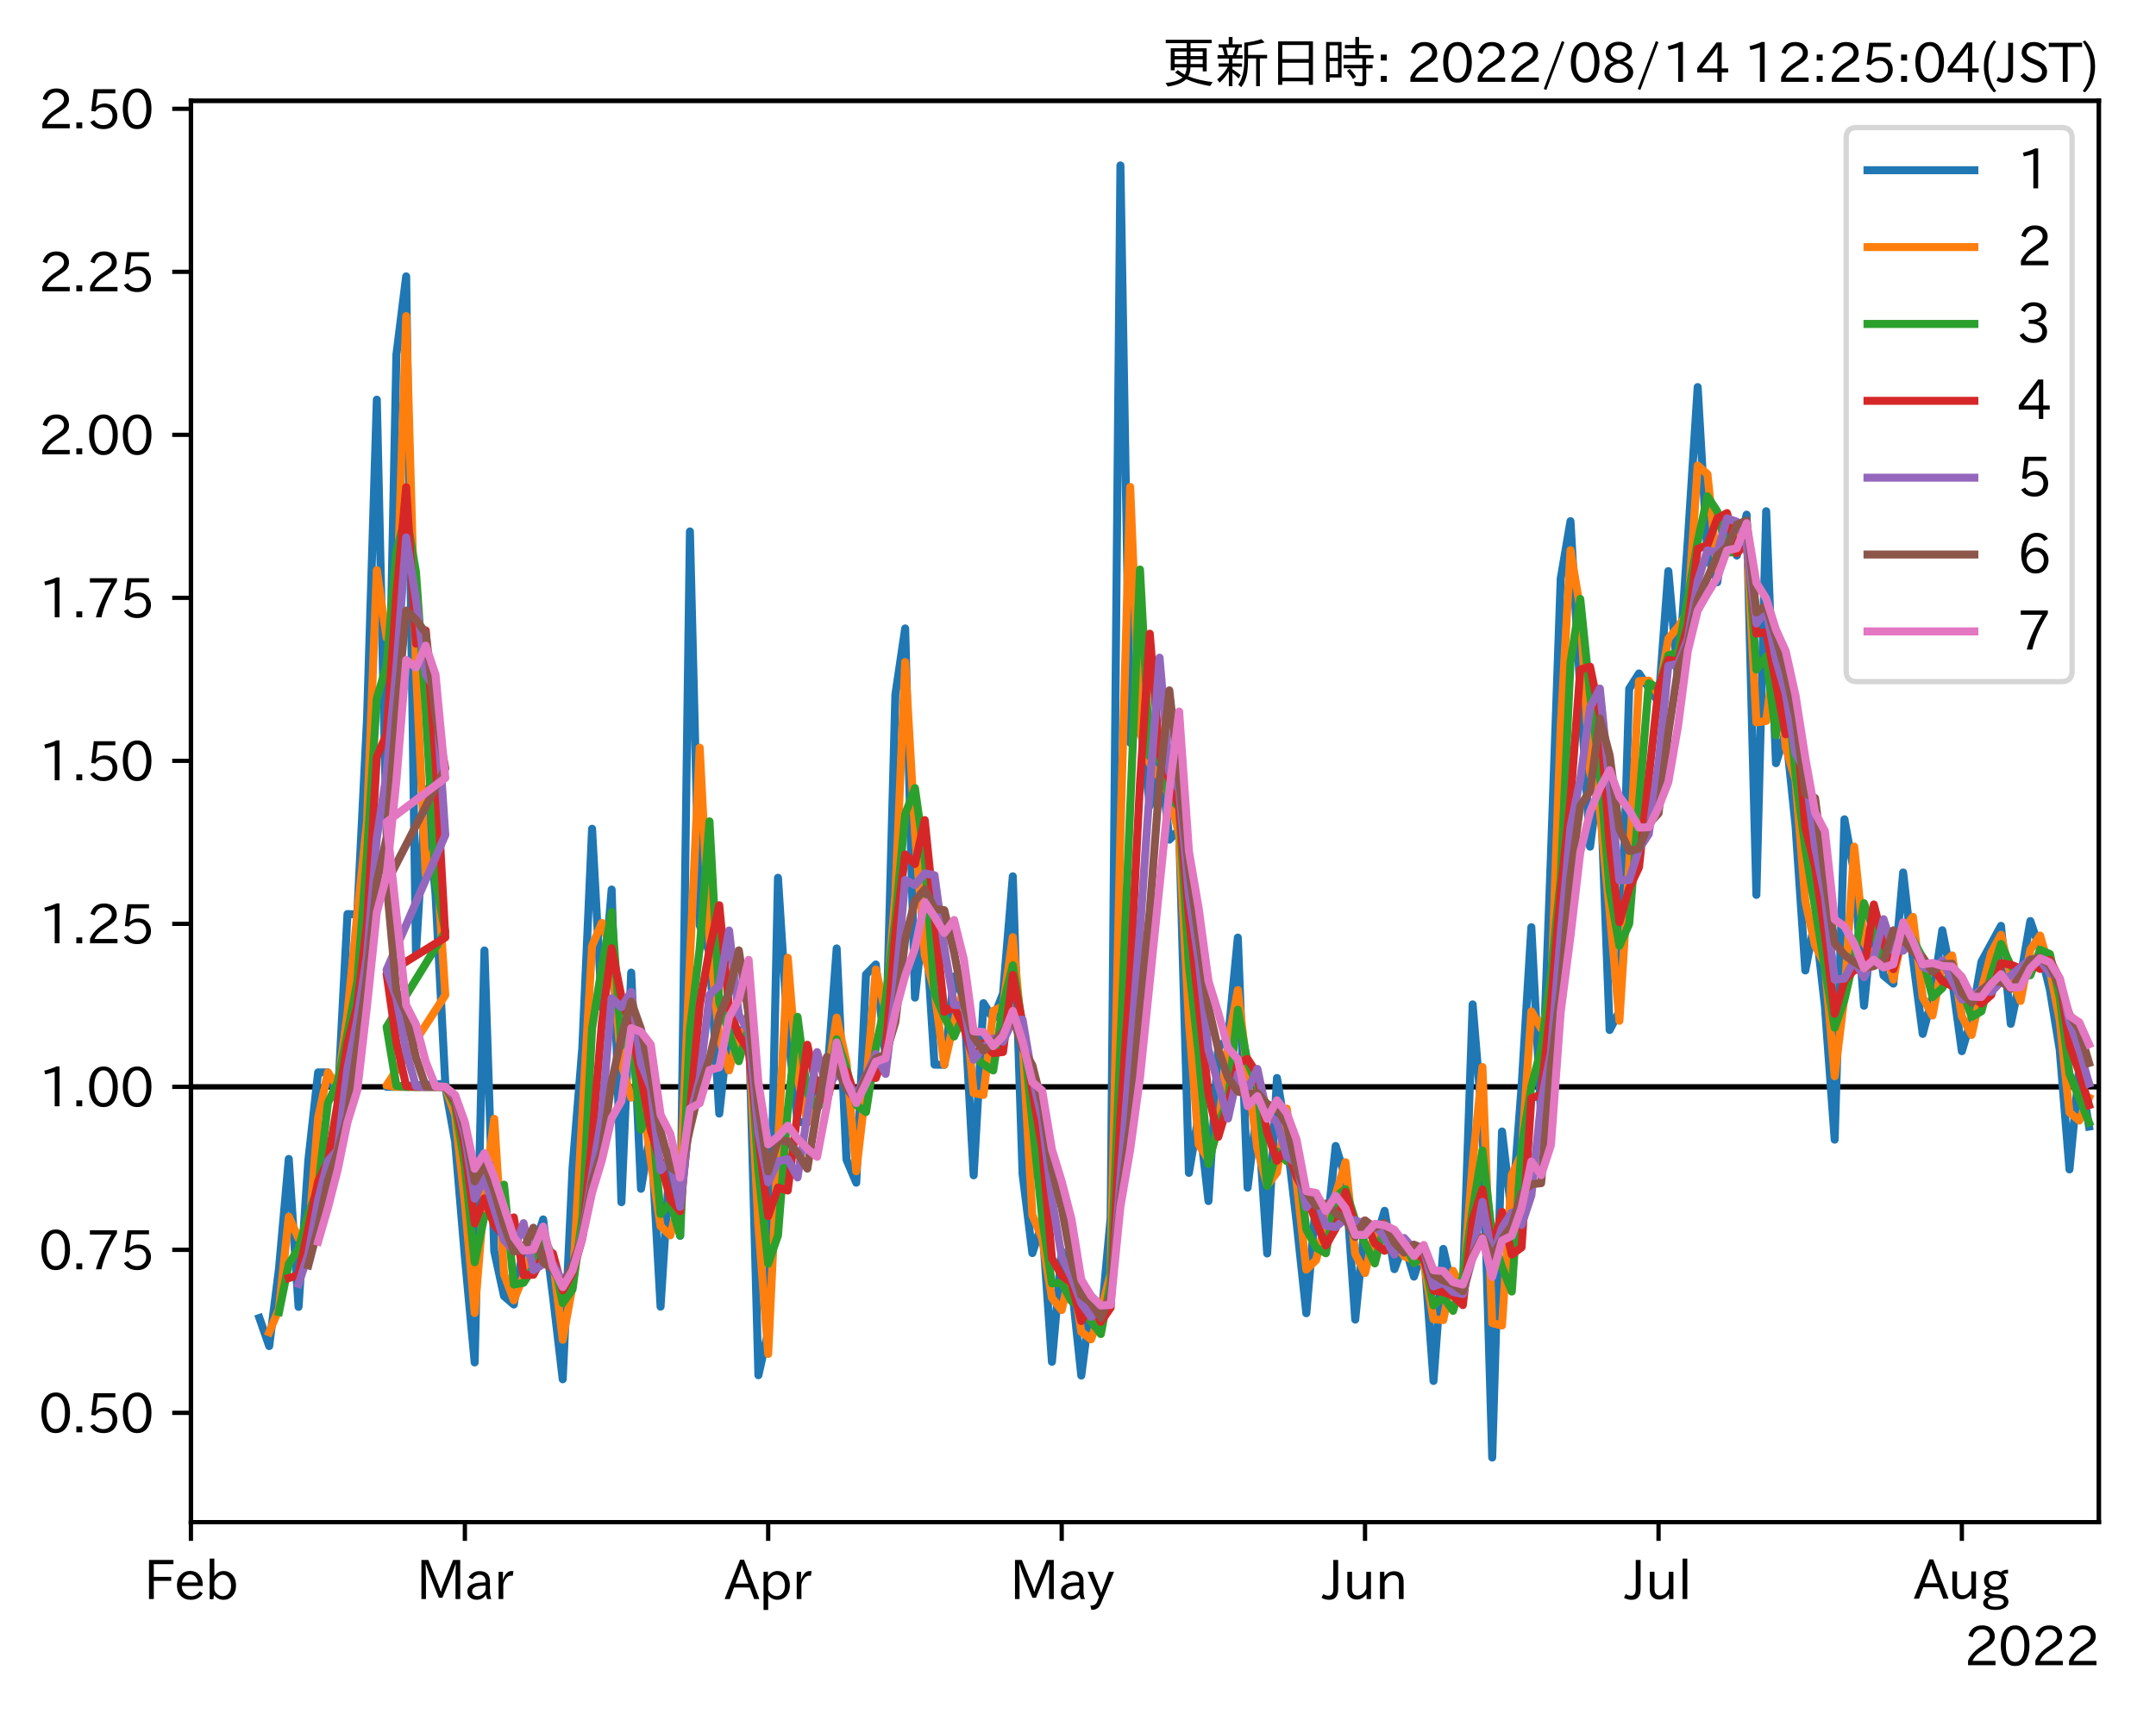 <?xml version="1.0" encoding="utf-8" standalone="no"?>
<!DOCTYPE svg PUBLIC "-//W3C//DTD SVG 1.1//EN"
  "http://www.w3.org/Graphics/SVG/1.1/DTD/svg11.dtd">
<svg xmlns:xlink="http://www.w3.org/1999/xlink" width="403.558pt" height="320.973pt" viewBox="0 0 403.558 320.973" xmlns="http://www.w3.org/2000/svg" version="1.1">
 <defs>
  <style type="text/css">*{stroke-linejoin: round; stroke-linecap: butt}</style>
 </defs>
 <g id="figure_1">
  <g id="patch_1">
   <path d="M 0 320.973 
L 403.558 320.973 
L 403.558 0 
L 0 0 
z
" style="fill: #ffffff"/>
  </g>
  <g id="axes_1">
   <g id="patch_2">
    <path d="M 35.737 284.991 
L 392.858 284.991 
L 392.858 18.879 
L 35.737 18.879 
z
" style="fill: #ffffff"/>
   </g>
   <g id="line2d_1">
    <path d="M 35.737 203.486 
L 392.858 203.486 
" clip-path="url(#pe63863cbdd)" style="fill: none; stroke: #000000; stroke-linecap: square"/>
   </g>
   <g id="matplotlib.axis_1">
    <g id="xtick_1">
     <g id="line2d_2">
      <defs>
       <path id="m3a6f2df961" d="M 0 0 
L 0 3.5 
" style="stroke: #000000; stroke-width: 0.8"/>
      </defs>
      <g>
       <use xlink:href="#m3a6f2df961" x="35.737" y="284.991" style="stroke: #000000; stroke-width: 0.8"/>
      </g>
     </g>
     <g id="text_1">
      <!-- Feb -->
      <g transform="translate(26.914 299.482)scale(0.1 -0.1)">
       <defs>
        <path id="IPAexGothic-46" d="M 3469 4141 
L 1172 4141 
L 1172 2656 
L 3206 2656 
L 3206 2188 
L 1172 2188 
L 1172 63 
L 609 63 
L 609 4634 
L 3469 4634 
L 3469 4141 
z
" transform="scale(0.016)"/>
        <path id="IPAexGothic-65" d="M 863 1594 
Q 891 1041 1209 722 
Q 1534 397 1997 397 
Q 2606 397 2963 966 
L 3322 728 
Q 2869 -31 1931 -31 
Q 1222 -31 766 422 
Q 306 884 306 1641 
Q 306 2444 788 2925 
Q 1216 3353 1856 3353 
Q 2459 3353 2866 2956 
Q 3322 2494 3322 1722 
L 3322 1594 
L 863 1594 
z
M 2756 1997 
Q 2709 2431 2450 2681 
Q 2194 2938 1844 2938 
Q 1438 2938 1150 2591 
Q 953 2356 894 1997 
L 2756 1997 
z
" transform="scale(0.016)"/>
        <path id="IPAexGothic-62" d="M 1125 2731 
Q 1550 3341 2219 3341 
Q 2788 3341 3191 2938 
Q 3659 2469 3659 1644 
Q 3659 838 3191 372 
Q 2788 -31 2206 -31 
Q 1559 -31 1088 516 
L 1009 44 
L 581 44 
L 581 4794 
L 1125 4794 
L 1125 2731 
z
M 1125 1997 
L 1125 1253 
Q 1125 888 1528 600 
Q 1803 403 2119 403 
Q 2488 403 2744 659 
Q 3084 1009 3084 1631 
Q 3084 2194 2803 2553 
Q 2525 2900 2125 2900 
Q 1759 2900 1438 2578 
Q 1125 2266 1125 1997 
z
" transform="scale(0.016)"/>
       </defs>
       <use xlink:href="#IPAexGothic-46"/>
       <use xlink:href="#IPAexGothic-65" x="57.178"/>
       <use xlink:href="#IPAexGothic-62" x="114.062"/>
      </g>
     </g>
    </g>
    <g id="xtick_2">
     <g id="line2d_3">
      <g>
       <use xlink:href="#m3a6f2df961" x="87.016" y="284.991" style="stroke: #000000; stroke-width: 0.8"/>
      </g>
     </g>
     <g id="text_2">
      <!-- Mar -->
      <g transform="translate(77.907 299.482)scale(0.1 -0.1)">
       <defs>
        <path id="IPAexGothic-4d" d="M 5147 63 
L 4597 63 
L 4597 2534 
Q 4597 3281 4634 4134 
L 4609 4134 
Q 4356 3409 4066 2675 
L 3066 209 
L 2650 209 
L 1641 2725 
Q 1328 3506 1128 4141 
L 1103 4141 
Q 1141 3131 1141 2553 
L 1141 63 
L 609 63 
L 609 4634 
L 1416 4634 
L 2503 1944 
Q 2697 1472 2869 906 
L 2888 906 
Q 3028 1416 3234 1931 
L 4316 4634 
L 5147 4634 
L 5147 63 
z
" transform="scale(0.016)"/>
        <path id="IPAexGothic-61" d="M 3156 63 
L 2672 63 
Q 2559 303 2531 556 
L 2509 556 
Q 2147 -25 1428 -25 
Q 934 -25 622 288 
Q 347 563 347 959 
Q 347 1947 2050 1997 
L 2478 2009 
L 2478 2175 
Q 2478 2509 2288 2700 
Q 2088 2900 1775 2900 
Q 1238 2900 969 2378 
L 494 2597 
Q 938 3328 1788 3328 
Q 2375 3328 2691 3000 
Q 2984 2706 2984 2169 
L 2984 997 
Q 2984 400 3156 63 
z
M 2491 1625 
L 2141 1619 
Q 903 1591 903 953 
Q 903 728 1050 581 
Q 1231 403 1525 403 
Q 1934 403 2234 703 
Q 2491 969 2491 1344 
L 2491 1625 
z
" transform="scale(0.016)"/>
        <path id="IPAexGothic-72" d="M 2309 3316 
L 2213 2769 
Q 2106 2791 2022 2791 
Q 1653 2791 1413 2444 
Q 1113 2006 1113 1675 
L 1113 63 
L 563 63 
L 563 3250 
L 1081 3250 
L 1056 2303 
L 1069 2303 
Q 1422 3341 2097 3341 
Q 2206 3341 2309 3316 
z
" transform="scale(0.016)"/>
       </defs>
       <use xlink:href="#IPAexGothic-4d"/>
       <use xlink:href="#IPAexGothic-61" x="90.186"/>
       <use xlink:href="#IPAexGothic-72" x="145.166"/>
      </g>
     </g>
    </g>
    <g id="xtick_3">
     <g id="line2d_4">
      <g>
       <use xlink:href="#m3a6f2df961" x="143.789" y="284.991" style="stroke: #000000; stroke-width: 0.8"/>
      </g>
     </g>
     <g id="text_3">
      <!-- Apr -->
      <g transform="translate(135.647 299.482)scale(0.1 -0.1)">
       <defs>
        <path id="IPAexGothic-41" d="M 4056 63 
L 3444 63 
L 2938 1409 
L 1100 1409 
L 603 63 
L -6 63 
L 1806 4666 
L 2259 4666 
L 4056 63 
z
M 2778 1863 
L 2316 3078 
Q 2125 3588 2028 4000 
L 2009 4000 
Q 1897 3563 1716 3078 
L 1263 1863 
L 2778 1863 
z
" transform="scale(0.016)"/>
        <path id="IPAexGothic-70" d="M 1075 2688 
Q 1525 3341 2206 3341 
Q 2769 3341 3172 2938 
Q 3641 2469 3641 1644 
Q 3641 841 3178 372 
Q 2775 -31 2200 -31 
Q 1569 -31 1106 497 
L 1106 -1216 
L 563 -1216 
L 563 3250 
L 1075 3250 
L 1075 2688 
z
M 1106 1950 
L 1106 1291 
Q 1106 897 1516 600 
Q 1791 403 2106 403 
Q 2469 403 2725 659 
Q 3066 997 3066 1631 
Q 3066 2200 2784 2559 
Q 2503 2900 2100 2900 
Q 1656 2900 1338 2484 
Q 1106 2184 1106 1950 
z
" transform="scale(0.016)"/>
       </defs>
       <use xlink:href="#IPAexGothic-41"/>
       <use xlink:href="#IPAexGothic-70" x="63.721"/>
       <use xlink:href="#IPAexGothic-72" x="125.83"/>
      </g>
     </g>
    </g>
    <g id="xtick_4">
     <g id="line2d_5">
      <g>
       <use xlink:href="#m3a6f2df961" x="198.731" y="284.991" style="stroke: #000000; stroke-width: 0.8"/>
      </g>
     </g>
     <g id="text_4">
      <!-- May -->
      <g transform="translate(189.011 299.482)scale(0.1 -0.1)">
       <defs>
        <path id="IPAexGothic-79" d="M 3122 3250 
L 1575 -488 
Q 1278 -1203 550 -1203 
L 478 -1203 
L 344 -703 
L 447 -703 
Q 969 -703 1150 -238 
L 1356 275 
L 38 3250 
L 659 3250 
L 1363 1459 
Q 1528 1025 1606 781 
L 1625 781 
Q 1750 1169 1863 1459 
L 2528 3250 
L 3122 3250 
z
" transform="scale(0.016)"/>
       </defs>
       <use xlink:href="#IPAexGothic-4d"/>
       <use xlink:href="#IPAexGothic-61" x="90.186"/>
       <use xlink:href="#IPAexGothic-79" x="145.166"/>
      </g>
     </g>
    </g>
    <g id="xtick_5">
     <g id="line2d_6">
      <g>
       <use xlink:href="#m3a6f2df961" x="255.504" y="284.991" style="stroke: #000000; stroke-width: 0.8"/>
      </g>
     </g>
     <g id="text_5">
      <!-- Jun -->
      <g transform="translate(247.564 299.482)scale(0.1 -0.1)">
       <defs>
        <path id="IPAexGothic-4a" d="M 1819 4634 
L 1819 1234 
Q 1819 -31 763 -31 
Q 303 -31 -125 209 
L 84 644 
Q 378 447 694 447 
Q 1250 447 1250 1203 
L 1250 4634 
L 1819 4634 
z
" transform="scale(0.016)"/>
        <path id="IPAexGothic-75" d="M 3284 63 
L 2772 63 
L 2772 644 
Q 2300 0 1625 0 
Q 1072 0 763 375 
Q 519 678 519 1241 
L 519 3250 
L 1069 3250 
L 1069 1259 
Q 1069 466 1734 466 
Q 2406 466 2734 1291 
L 2734 3250 
L 3284 3250 
L 3284 63 
z
" transform="scale(0.016)"/>
        <path id="IPAexGothic-6e" d="M 3328 63 
L 2778 63 
L 2778 2041 
Q 2778 2853 2106 2853 
Q 1428 2853 1113 2041 
L 1113 63 
L 563 63 
L 563 3250 
L 1075 3250 
L 1075 2675 
Q 1525 3316 2222 3316 
Q 3328 3316 3328 2072 
L 3328 63 
z
" transform="scale(0.016)"/>
       </defs>
       <use xlink:href="#IPAexGothic-4a"/>
       <use xlink:href="#IPAexGothic-75" x="37.988"/>
       <use xlink:href="#IPAexGothic-6e" x="98.389"/>
      </g>
     </g>
    </g>
    <g id="xtick_6">
     <g id="line2d_7">
      <g>
       <use xlink:href="#m3a6f2df961" x="310.445" y="284.991" style="stroke: #000000; stroke-width: 0.8"/>
      </g>
     </g>
     <g id="text_6">
      <!-- Jul -->
      <g transform="translate(304.176 299.482)scale(0.1 -0.1)">
       <defs>
        <path id="IPAexGothic-6c" d="M 1131 63 
L 581 63 
L 581 4794 
L 1131 4794 
L 1131 63 
z
" transform="scale(0.016)"/>
       </defs>
       <use xlink:href="#IPAexGothic-4a"/>
       <use xlink:href="#IPAexGothic-75" x="37.988"/>
       <use xlink:href="#IPAexGothic-6c" x="98.389"/>
      </g>
     </g>
    </g>
    <g id="xtick_7">
     <g id="line2d_8">
      <g>
       <use xlink:href="#m3a6f2df961" x="367.218" y="284.991" style="stroke: #000000; stroke-width: 0.8"/>
      </g>
     </g>
     <g id="text_7">
      <!-- Aug -->
      <g transform="translate(358.236 299.424)scale(0.1 -0.1)">
       <defs>
        <path id="IPAexGothic-67" d="M 1331 1150 
Q 1006 1122 1006 900 
Q 1006 613 1763 575 
L 2131 556 
Q 3303 497 3303 -294 
Q 3303 -700 2925 -959 
Q 2519 -1253 1794 -1253 
Q 1138 -1253 738 -1028 
Q 353 -809 353 -428 
Q 353 84 1075 247 
L 1075 269 
Q 506 413 506 778 
Q 506 1116 994 1297 
Q 456 1575 456 2181 
Q 456 2650 769 2963 
Q 1128 3322 1738 3322 
Q 2125 3322 2422 3153 
Q 2650 3453 3259 3463 
L 3259 3013 
Q 2838 3003 2703 2938 
Q 3034 2613 3034 2169 
Q 3034 1728 2734 1425 
Q 2400 1094 1813 1094 
Q 1563 1094 1331 1150 
z
M 1734 2919 
Q 1409 2919 1197 2706 
Q 988 2497 988 2181 
Q 988 1872 1184 1684 
Q 1397 1472 1756 1472 
Q 2094 1472 2297 1678 
Q 2503 1881 2503 2203 
Q 2503 2497 2297 2700 
Q 2081 2919 1734 2919 
z
M 1753 159 
Q 903 159 903 -366 
Q 903 -875 1800 -875 
Q 2378 -875 2638 -606 
Q 2772 -481 2772 -313 
Q 2772 159 1753 159 
z
" transform="scale(0.016)"/>
       </defs>
       <use xlink:href="#IPAexGothic-41"/>
       <use xlink:href="#IPAexGothic-75" x="63.721"/>
       <use xlink:href="#IPAexGothic-67" x="124.121"/>
      </g>
     </g>
    </g>
    <g id="text_8">
     <!-- 2022 -->
     <g transform="translate(367.664 311.873)scale(0.1 -0.1)">
      <defs>
       <path id="IPAexGothic-32" d="M 3659 63 
L 447 63 
L 447 594 
Q 825 1475 1894 2203 
L 2072 2322 
Q 2619 2697 2791 2906 
Q 2988 3153 2988 3444 
Q 2988 3772 2756 4003 
Q 2500 4259 2084 4259 
Q 1250 4259 991 3328 
L 497 3506 
Q 853 4725 2116 4725 
Q 2806 4725 3216 4316 
Q 3575 3947 3575 3425 
Q 3575 3038 3344 2722 
Q 3131 2416 2366 1938 
L 2231 1856 
Q 1256 1253 978 569 
L 3659 569 
L 3659 63 
z
" transform="scale(0.016)"/>
       <path id="IPAexGothic-30" d="M 2038 4725 
Q 2881 4725 3334 3944 
Q 3694 3325 3694 2344 
Q 3694 1372 3334 741 
Q 2888 -31 2016 -31 
Q 1147 -31 700 741 
Q 341 1372 341 2350 
Q 341 3713 1000 4334 
Q 1419 4725 2038 4725 
z
M 2016 4266 
Q 1516 4266 1228 3759 
Q 934 3247 934 2344 
Q 934 1456 1222 947 
Q 1513 447 2016 447 
Q 2619 447 2909 1153 
Q 3100 1622 3100 2375 
Q 3100 3256 2806 3759 
Q 2509 4266 2016 4266 
z
" transform="scale(0.016)"/>
      </defs>
      <use xlink:href="#IPAexGothic-32"/>
      <use xlink:href="#IPAexGothic-30" x="62.988"/>
      <use xlink:href="#IPAexGothic-32" x="125.977"/>
      <use xlink:href="#IPAexGothic-32" x="188.965"/>
     </g>
    </g>
   </g>
   <g id="matplotlib.axis_2">
    <g id="ytick_1">
     <g id="line2d_9">
      <defs>
       <path id="m6f7f701f8e" d="M 0 0 
L -3.5 0 
" style="stroke: #000000; stroke-width: 0.8"/>
      </defs>
      <g>
       <use xlink:href="#m6f7f701f8e" x="35.737" y="264.523" style="stroke: #000000; stroke-width: 0.8"/>
      </g>
     </g>
     <g id="text_9">
      <!-- 0.50 -->
      <g transform="translate(7.2 268.268)scale(0.1 -0.1)">
       <defs>
        <path id="IPAexGothic-2e" d="M 1184 63 
L 494 63 
L 494 753 
L 1184 753 
L 1184 63 
z
" transform="scale(0.016)"/>
        <path id="IPAexGothic-35" d="M 1178 2603 
Q 1634 2963 2172 2963 
Q 2816 2963 3241 2528 
Q 3638 2113 3638 1497 
Q 3638 938 3297 513 
Q 2869 -31 2031 -31 
Q 959 -31 469 784 
L 938 1028 
Q 1309 434 2013 434 
Q 2466 434 2769 716 
Q 3081 1013 3081 1503 
Q 3081 1966 2806 2241 
Q 2519 2528 2056 2528 
Q 1406 2528 1072 2028 
L 591 2091 
L 884 4634 
L 3406 4634 
L 3406 4153 
L 1341 4153 
L 1134 2603 
L 1178 2603 
z
" transform="scale(0.016)"/>
       </defs>
       <use xlink:href="#IPAexGothic-30"/>
       <use xlink:href="#IPAexGothic-2e" x="62.988"/>
       <use xlink:href="#IPAexGothic-35" x="89.404"/>
       <use xlink:href="#IPAexGothic-30" x="152.393"/>
      </g>
     </g>
    </g>
    <g id="ytick_2">
     <g id="line2d_10">
      <g>
       <use xlink:href="#m6f7f701f8e" x="35.737" y="234.004" style="stroke: #000000; stroke-width: 0.8"/>
      </g>
     </g>
     <g id="text_10">
      <!-- 0.75 -->
      <g transform="translate(7.2 237.75)scale(0.1 -0.1)">
       <defs>
        <path id="IPAexGothic-37" d="M 3597 4263 
Q 2238 2106 1778 63 
L 1131 63 
Q 1581 1834 2950 4128 
L 428 4128 
L 428 4634 
L 3597 4634 
L 3597 4263 
z
" transform="scale(0.016)"/>
       </defs>
       <use xlink:href="#IPAexGothic-30"/>
       <use xlink:href="#IPAexGothic-2e" x="62.988"/>
       <use xlink:href="#IPAexGothic-37" x="89.404"/>
       <use xlink:href="#IPAexGothic-35" x="152.393"/>
      </g>
     </g>
    </g>
    <g id="ytick_3">
     <g id="line2d_11">
      <g>
       <use xlink:href="#m6f7f701f8e" x="35.737" y="203.486" style="stroke: #000000; stroke-width: 0.8"/>
      </g>
     </g>
     <g id="text_11">
      <!-- 1.00 -->
      <g transform="translate(7.2 207.231)scale(0.1 -0.1)">
       <defs>
        <path id="IPAexGothic-31" d="M 2463 63 
L 1900 63 
L 1900 4103 
Q 1372 3922 788 3797 
L 684 4231 
Q 1519 4441 2106 4731 
L 2463 4731 
L 2463 63 
z
" transform="scale(0.016)"/>
       </defs>
       <use xlink:href="#IPAexGothic-31"/>
       <use xlink:href="#IPAexGothic-2e" x="62.988"/>
       <use xlink:href="#IPAexGothic-30" x="89.404"/>
       <use xlink:href="#IPAexGothic-30" x="152.393"/>
      </g>
     </g>
    </g>
    <g id="ytick_4">
     <g id="line2d_12">
      <g>
       <use xlink:href="#m6f7f701f8e" x="35.737" y="172.967" style="stroke: #000000; stroke-width: 0.8"/>
      </g>
     </g>
     <g id="text_12">
      <!-- 1.25 -->
      <g transform="translate(7.2 176.712)scale(0.1 -0.1)">
       <use xlink:href="#IPAexGothic-31"/>
       <use xlink:href="#IPAexGothic-2e" x="62.988"/>
       <use xlink:href="#IPAexGothic-32" x="89.404"/>
       <use xlink:href="#IPAexGothic-35" x="152.393"/>
      </g>
     </g>
    </g>
    <g id="ytick_5">
     <g id="line2d_13">
      <g>
       <use xlink:href="#m6f7f701f8e" x="35.737" y="142.448" style="stroke: #000000; stroke-width: 0.8"/>
      </g>
     </g>
     <g id="text_13">
      <!-- 1.50 -->
      <g transform="translate(7.2 146.193)scale(0.1 -0.1)">
       <use xlink:href="#IPAexGothic-31"/>
       <use xlink:href="#IPAexGothic-2e" x="62.988"/>
       <use xlink:href="#IPAexGothic-35" x="89.404"/>
       <use xlink:href="#IPAexGothic-30" x="152.393"/>
      </g>
     </g>
    </g>
    <g id="ytick_6">
     <g id="line2d_14">
      <g>
       <use xlink:href="#m6f7f701f8e" x="35.737" y="111.929" style="stroke: #000000; stroke-width: 0.8"/>
      </g>
     </g>
     <g id="text_14">
      <!-- 1.75 -->
      <g transform="translate(7.2 115.675)scale(0.1 -0.1)">
       <use xlink:href="#IPAexGothic-31"/>
       <use xlink:href="#IPAexGothic-2e" x="62.988"/>
       <use xlink:href="#IPAexGothic-37" x="89.404"/>
       <use xlink:href="#IPAexGothic-35" x="152.393"/>
      </g>
     </g>
    </g>
    <g id="ytick_7">
     <g id="line2d_15">
      <g>
       <use xlink:href="#m6f7f701f8e" x="35.737" y="81.411" style="stroke: #000000; stroke-width: 0.8"/>
      </g>
     </g>
     <g id="text_15">
      <!-- 2.00 -->
      <g transform="translate(7.2 85.156)scale(0.1 -0.1)">
       <use xlink:href="#IPAexGothic-32"/>
       <use xlink:href="#IPAexGothic-2e" x="62.988"/>
       <use xlink:href="#IPAexGothic-30" x="89.404"/>
       <use xlink:href="#IPAexGothic-30" x="152.393"/>
      </g>
     </g>
    </g>
    <g id="ytick_8">
     <g id="line2d_16">
      <g>
       <use xlink:href="#m6f7f701f8e" x="35.737" y="50.892" style="stroke: #000000; stroke-width: 0.8"/>
      </g>
     </g>
     <g id="text_16">
      <!-- 2.25 -->
      <g transform="translate(7.2 54.637)scale(0.1 -0.1)">
       <use xlink:href="#IPAexGothic-32"/>
       <use xlink:href="#IPAexGothic-2e" x="62.988"/>
       <use xlink:href="#IPAexGothic-32" x="89.404"/>
       <use xlink:href="#IPAexGothic-35" x="152.393"/>
      </g>
     </g>
    </g>
    <g id="ytick_9">
     <g id="line2d_17">
      <g>
       <use xlink:href="#m6f7f701f8e" x="35.737" y="20.373" style="stroke: #000000; stroke-width: 0.8"/>
      </g>
     </g>
     <g id="text_17">
      <!-- 2.50 -->
      <g transform="translate(7.2 24.119)scale(0.1 -0.1)">
       <use xlink:href="#IPAexGothic-32"/>
       <use xlink:href="#IPAexGothic-2e" x="62.988"/>
       <use xlink:href="#IPAexGothic-35" x="89.404"/>
       <use xlink:href="#IPAexGothic-30" x="152.393"/>
      </g>
     </g>
    </g>
   </g>
   <g id="line2d_18">
    <path d="M 48.557 246.765 
L 50.389 252.025 
L 52.22 237.527 
L 54.051 216.985 
L 55.883 244.687 
L 57.714 217.229 
L 59.545 200.779 
L 61.377 200.791 
L 63.208 206.122 
L 65.04 171.134 
L 66.871 171.224 
L 68.702 134.589 
L 70.534 74.828 
L 72.365 156.078 
L 74.197 66.407 
L 76.028 51.743 
L 77.859 178.575 
L 79.691 147.744 
L 81.522 167.415 
L 83.353 202.925 
L 72.365 203.486 
L 74.197 203.486 
L 83.353 203.486 
L 85.185 213.751 
L 87.016 235.381 
L 88.848 255.089 
L 90.679 177.952 
L 92.51 234.261 
L 94.342 242.666 
L 96.173 244.246 
L 98.005 233.187 
L 99.836 234.02 
L 101.667 228.307 
L 103.499 242.633 
L 105.33 258.242 
L 107.162 218.779 
L 108.993 196.221 
L 110.824 155.17 
L 112.656 188.587 
L 114.487 166.549 
L 116.318 225.09 
L 118.15 182.098 
L 119.981 222.579 
L 121.813 211.703 
L 123.644 244.642 
L 125.475 215.75 
L 127.307 231.391 
L 129.138 99.501 
L 130.97 173.222 
L 132.801 178.369 
L 134.632 208.496 
L 136.464 191.756 
L 138.295 195.198 
L 140.126 189.98 
L 141.958 257.479 
L 143.789 249.284 
L 145.621 164.344 
L 147.452 192.887 
L 149.283 210.059 
L 151.115 210.13 
L 152.946 202.336 
L 154.778 202.338 
L 156.609 177.571 
L 158.44 217.105 
L 160.272 221.435 
L 162.103 182.442 
L 163.934 180.58 
L 165.766 197.958 
L 167.597 130.058 
L 169.429 117.661 
L 171.26 186.786 
L 173.091 170.332 
L 174.923 199.339 
L 176.754 199.367 
L 178.585 182.839 
L 180.417 187.011 
L 182.248 220.053 
L 184.08 187.812 
L 185.911 190.713 
L 187.742 186.028 
L 189.574 164.073 
L 191.405 219.833 
L 193.237 234.615 
L 195.068 228.991 
L 196.899 254.97 
L 198.731 234.26 
L 200.562 240.185 
L 202.393 257.538 
L 204.225 243.306 
L 206.056 247.766 
L 207.888 228.009 
L 209.719 30.975 
L 211.55 139.055 
L 213.382 134.576 
L 215.213 150.865 
L 217.045 140.118 
L 218.876 157.213 
L 220.707 155.348 
L 222.539 219.598 
L 224.37 208.727 
L 226.202 224.869 
L 228.033 196.124 
L 229.864 194.549 
L 231.696 175.538 
L 233.527 222.367 
L 235.358 207.3 
L 237.19 234.687 
L 239.021 201.827 
L 240.853 213.043 
L 242.684 228.693 
L 244.515 245.878 
L 246.347 224.721 
L 248.178 232.066 
L 250.01 214.557 
L 251.841 220.551 
L 253.672 247.066 
L 255.504 228.684 
L 257.335 232.827 
L 259.166 226.698 
L 260.998 237.621 
L 262.829 232.715 
L 264.661 239.022 
L 266.492 233.461 
L 268.323 258.551 
L 270.155 233.831 
L 271.986 241.844 
L 273.817 241.042 
L 275.649 188.052 
L 277.48 210.499 
L 279.312 272.895 
L 281.143 211.844 
L 282.974 227.496 
L 284.806 203.486 
L 286.637 173.596 
L 288.469 209.189 
L 290.3 160.261 
L 292.131 108.329 
L 293.963 97.579 
L 295.794 129.275 
L 297.625 158.523 
L 299.457 144.469 
L 301.288 192.846 
L 303.12 189.387 
L 304.951 128.958 
L 306.782 126.087 
L 310.445 131.477 
L 312.277 106.927 
L 314.108 127.338 
L 315.939 100.986 
L 317.771 72.469 
L 319.602 104.04 
L 321.433 109.019 
L 323.265 97.066 
L 325.096 104.016 
L 326.928 96.358 
L 328.759 167.55 
L 330.59 95.715 
L 332.422 142.895 
L 334.253 136.948 
L 336.085 154.612 
L 337.916 181.699 
L 339.747 172.214 
L 341.579 188.366 
L 343.41 213.374 
L 345.241 153.394 
L 347.073 163.484 
L 348.904 188.308 
L 350.736 170.061 
L 352.567 182.651 
L 354.398 184.166 
L 356.23 163.352 
L 358.061 179.538 
L 359.893 193.578 
L 361.724 186.602 
L 363.555 174.167 
L 365.387 183.445 
L 367.218 196.817 
L 369.05 190.634 
L 370.881 180.067 
L 374.544 173.343 
L 376.375 191.689 
L 378.206 182.982 
L 380.038 172.449 
L 381.869 177.823 
L 383.701 185.325 
L 385.532 196.525 
L 387.363 218.941 
L 389.195 199.877 
L 391.026 210.926 
L 391.026 210.926 
" clip-path="url(#pe63863cbdd)" style="fill: none; stroke: #1f77b4; stroke-width: 1.5; stroke-linecap: square"/>
   </g>
   <g id="line2d_19">
    <path d="M 50.389 249.441 
L 52.22 245.102 
L 54.051 227.794 
L 55.883 231.855 
L 57.714 231.96 
L 59.545 209.295 
L 61.377 200.785 
L 63.208 203.486 
L 65.04 189.75 
L 66.871 171.179 
L 68.702 153.881 
L 70.534 106.739 
L 72.365 119.418 
L 74.197 115.985 
L 76.028 59.176 
L 77.859 124.943 
L 79.691 163.893 
L 81.522 157.868 
L 83.353 186.297 
L 72.365 203.205 
L 74.197 203.486 
L 83.353 203.486 
L 85.185 208.731 
L 87.016 225.147 
L 88.848 245.842 
L 90.679 223.569 
L 92.51 209.472 
L 94.342 238.565 
L 96.173 243.46 
L 98.005 238.893 
L 99.836 233.604 
L 101.667 231.206 
L 103.499 235.755 
L 105.33 250.844 
L 107.162 240.776 
L 110.824 177.108 
L 112.656 172.79 
L 114.487 177.979 
L 116.318 199.165 
L 118.15 205.503 
L 119.981 204.012 
L 121.813 217.277 
L 123.644 229.575 
L 125.475 231.296 
L 127.307 223.871 
L 129.138 179.657 
L 130.97 139.987 
L 132.801 175.818 
L 134.632 194.294 
L 136.464 200.406 
L 138.295 193.488 
L 140.126 192.615 
L 141.958 229.485 
L 143.789 253.498 
L 145.621 214.668 
L 147.452 179.31 
L 149.283 201.77 
L 151.115 210.095 
L 154.778 202.337 
L 156.609 190.521 
L 158.44 198.871 
L 160.272 219.292 
L 162.103 203.486 
L 163.934 181.514 
L 165.766 189.546 
L 167.597 167.615 
L 169.429 123.955 
L 171.26 155.705 
L 173.091 178.789 
L 174.923 185.585 
L 176.754 199.353 
L 178.585 191.357 
L 180.417 184.94 
L 182.248 204.656 
L 184.08 205.006 
L 185.911 189.27 
L 187.742 188.391 
L 189.574 175.451 
L 191.405 194.894 
L 193.237 227.502 
L 195.068 231.845 
L 196.899 242.996 
L 198.731 245.28 
L 200.562 237.272 
L 202.393 249.354 
L 204.225 250.76 
L 206.056 245.567 
L 207.888 238.446 
L 209.719 156.04 
L 211.55 91.164 
L 213.382 136.829 
L 215.213 142.902 
L 217.045 145.572 
L 218.876 148.872 
L 220.707 156.283 
L 222.539 191.262 
L 224.37 214.295 
L 226.202 217.098 
L 228.033 211.398 
L 229.864 195.339 
L 231.696 185.365 
L 233.527 201.136 
L 235.358 215.09 
L 237.19 221.894 
L 239.021 219.522 
L 240.853 207.568 
L 242.684 221.161 
L 244.515 237.705 
L 246.347 235.922 
L 248.178 228.463 
L 250.01 223.687 
L 251.841 217.596 
L 253.672 234.771 
L 255.504 238.358 
L 257.335 230.778 
L 259.166 229.812 
L 260.998 232.319 
L 262.829 235.201 
L 264.661 235.924 
L 266.492 236.285 
L 268.323 247.001 
L 270.155 247.159 
L 271.986 237.929 
L 273.817 241.444 
L 275.649 217.755 
L 277.48 199.775 
L 279.312 247.716 
L 281.143 248.172 
L 282.974 219.96 
L 284.806 216.148 
L 286.637 189.358 
L 288.469 192.578 
L 290.3 186.866 
L 292.131 136.066 
L 293.963 103.019 
L 295.794 114.02 
L 297.625 144.489 
L 299.457 151.638 
L 301.288 170.533 
L 303.12 191.127 
L 304.951 161.939 
L 306.782 127.527 
L 308.614 127.427 
L 310.445 130.123 
L 312.277 119.568 
L 314.108 117.383 
L 315.939 114.573 
L 317.771 87.153 
L 319.602 88.78 
L 321.433 106.544 
L 323.265 103.123 
L 325.096 100.568 
L 326.928 100.22 
L 328.759 135.255 
L 330.59 134.988 
L 332.422 120.659 
L 334.253 139.946 
L 336.085 145.997 
L 337.916 168.739 
L 339.747 177.032 
L 341.579 180.514 
L 343.41 201.499 
L 345.241 186.583 
L 347.073 158.515 
L 348.904 176.411 
L 350.736 179.469 
L 352.567 176.489 
L 354.398 183.411 
L 356.23 174.116 
L 358.061 171.658 
L 359.893 186.736 
L 361.724 190.135 
L 363.555 180.518 
L 365.387 178.879 
L 367.218 190.296 
L 369.05 193.762 
L 370.881 185.45 
L 372.712 178.384 
L 374.544 175.021 
L 376.375 182.81 
L 378.206 187.404 
L 380.038 177.809 
L 381.869 175.16 
L 383.701 181.623 
L 385.532 191.042 
L 387.363 208.267 
L 389.195 209.801 
L 391.026 205.528 
L 391.026 205.528 
" clip-path="url(#pe63863cbdd)" style="fill: none; stroke: #ff7f0e; stroke-width: 1.5; stroke-linecap: square"/>
   </g>
   <g id="line2d_20">
    <path d="M 52.22 245.66 
L 54.051 236.649 
L 55.883 233.785 
L 57.714 227.213 
L 59.545 222.545 
L 61.377 206.526 
L 63.208 202.59 
L 65.04 193.535 
L 66.871 183.836 
L 68.702 159.836 
L 70.534 130.778 
L 72.365 124.604 
L 74.197 103.077 
L 76.028 96.449 
L 77.859 107.071 
L 79.691 132.851 
L 81.522 165.075 
L 83.353 174.477 
L 72.365 192.28 
L 74.197 203.299 
L 76.028 203.486 
L 83.353 203.486 
L 85.185 207.008 
L 87.016 218.391 
L 88.848 236.326 
L 90.679 227.669 
L 92.51 227.266 
L 94.342 221.799 
L 96.173 240.501 
L 98.005 240.169 
L 99.836 237.298 
L 101.667 231.871 
L 103.499 235.18 
L 105.33 243.981 
L 107.162 241.4 
L 108.993 227.96 
L 110.824 192.549 
L 112.656 181.037 
L 114.487 170.737 
L 116.318 195.733 
L 118.15 193.714 
L 119.981 211.489 
L 121.813 206.632 
L 123.644 227.297 
L 125.475 225.172 
L 127.307 231.328 
L 129.138 192.844 
L 130.97 177.543 
L 132.801 153.781 
L 134.632 187.616 
L 136.464 193.453 
L 138.295 198.693 
L 140.126 192.329 
L 141.958 219.197 
L 143.789 236.598 
L 145.621 231.311 
L 147.452 207.837 
L 149.283 190.376 
L 151.115 204.622 
L 152.946 207.564 
L 154.778 204.992 
L 156.609 194.58 
L 158.44 200.037 
L 160.272 206.889 
L 162.103 208.205 
L 163.934 196.284 
L 165.766 187.218 
L 167.597 172.061 
L 169.429 152.464 
L 171.26 147.553 
L 173.091 160.727 
L 174.923 185.987 
L 176.754 190.339 
L 178.585 194.072 
L 180.417 189.924 
L 182.248 197.782 
L 184.08 199.284 
L 185.911 200.418 
L 187.742 188.198 
L 189.574 180.721 
L 191.405 192.003 
L 195.068 228.001 
L 196.899 240.292 
L 198.731 240.181 
L 200.562 243.616 
L 202.393 244.622 
L 204.225 247.389 
L 206.056 249.775 
L 207.888 240.097 
L 213.382 106.633 
L 215.213 141.629 
L 217.045 141.979 
L 218.876 149.539 
L 220.707 151.058 
L 222.539 180.755 
L 224.37 197.356 
L 226.202 217.938 
L 228.033 210.514 
L 229.864 206.037 
L 231.696 189.047 
L 233.527 198.978 
L 235.358 203.226 
L 237.19 222.052 
L 239.021 215.595 
L 240.853 217.405 
L 242.684 215.078 
L 244.515 230.152 
L 246.347 233.574 
L 248.178 234.654 
L 250.01 224.033 
L 251.841 222.652 
L 253.672 228.479 
L 255.504 232.786 
L 257.335 236.552 
L 259.166 229.437 
L 260.998 232.489 
L 262.829 232.451 
L 264.661 236.493 
L 266.492 235.11 
L 268.323 244.427 
L 270.155 242.836 
L 271.986 245.426 
L 273.817 238.979 
L 275.649 226.47 
L 277.48 215.389 
L 279.312 231.46 
L 281.143 237.234 
L 282.974 241.817 
L 284.806 214.731 
L 286.637 203.486 
L 288.469 196.318 
L 290.3 182.577 
L 292.131 164.491 
L 293.963 124.019 
L 295.794 112.14 
L 297.625 130.036 
L 299.457 144.482 
L 301.288 166.629 
L 303.12 177.091 
L 304.951 172.968 
L 308.614 127.939 
L 310.445 128.786 
L 312.277 122.678 
L 314.108 122.191 
L 317.771 101.38 
L 319.602 92.921 
L 321.433 95.728 
L 323.265 103.429 
L 325.096 103.421 
L 326.928 99.173 
L 328.759 125.365 
L 330.59 122.895 
L 332.422 137.661 
L 334.253 126.239 
L 336.085 144.969 
L 337.916 158.787 
L 343.41 192.418 
L 345.241 187.18 
L 347.073 179.274 
L 348.904 169.103 
L 350.736 174.324 
L 352.567 180.537 
L 354.398 179.093 
L 356.23 177.016 
L 358.061 175.946 
L 359.893 179.342 
L 361.724 186.691 
L 363.555 185.009 
L 365.387 181.5 
L 367.218 185.12 
L 369.05 190.409 
L 370.881 189.346 
L 372.712 182.586 
L 374.544 176.722 
L 376.375 180.796 
L 378.206 182.867 
L 380.038 182.589 
L 381.869 177.814 
L 383.701 178.627 
L 385.532 186.772 
L 387.363 201.07 
L 391.026 210.177 
L 391.026 210.177 
" clip-path="url(#pe63863cbdd)" style="fill: none; stroke: #2ca02c; stroke-width: 1.5; stroke-linecap: square"/>
   </g>
   <g id="line2d_21">
    <path d="M 54.051 239.294 
L 55.883 238.73 
L 59.545 221.182 
L 61.377 217.491 
L 65.04 195.384 
L 66.871 188.279 
L 68.702 172.865 
L 70.534 141.762 
L 72.365 137.437 
L 74.197 111.412 
L 76.028 91.225 
L 77.859 120.513 
L 79.691 118.038 
L 81.522 142.143 
L 83.353 175.512 
L 72.365 182.319 
L 74.197 195.174 
L 76.028 203.345 
L 77.859 203.486 
L 83.353 203.486 
L 85.185 206.137 
L 87.016 214.845 
L 88.848 229.054 
L 90.679 224.361 
L 92.51 229.36 
L 94.342 231.365 
L 96.173 227.934 
L 98.005 238.729 
L 99.836 238.672 
L 101.667 235.131 
L 103.499 234.686 
L 105.33 241.597 
L 107.162 238.302 
L 108.993 231.855 
L 110.824 213.371 
L 112.656 191.569 
L 114.487 177.544 
L 116.318 186.601 
L 118.15 192.451 
L 119.981 201.612 
L 121.813 211.542 
L 123.644 217.547 
L 125.475 224.53 
L 127.307 226.764 
L 129.138 208.285 
L 130.97 188.189 
L 132.801 177.75 
L 134.632 169.485 
L 136.464 188.663 
L 138.295 193.892 
L 140.126 196.569 
L 141.958 212.915 
L 143.789 227.681 
L 145.621 222.342 
L 147.452 222.9 
L 149.283 208.397 
L 151.115 195.611 
L 152.946 204.055 
L 154.778 206.279 
L 156.609 198.654 
L 158.44 200.616 
L 160.272 205.767 
L 162.103 201.199 
L 163.934 201.837 
L 165.766 196.704 
L 167.597 174.725 
L 169.429 159.967 
L 171.26 161.768 
L 173.091 153.544 
L 176.754 189.459 
L 178.585 188.501 
L 180.417 192.342 
L 182.248 198.18 
L 184.08 195.359 
L 185.911 197.193 
L 187.742 196.966 
L 189.574 182.528 
L 191.405 191.682 
L 193.237 204.237 
L 195.068 214.901 
L 196.899 235.582 
L 198.731 238.822 
L 200.562 240.182 
L 202.393 247.343 
L 204.225 244.295 
L 206.056 247.483 
L 207.888 244.837 
L 209.719 209.111 
L 211.55 182.664 
L 213.382 146.692 
L 215.213 118.644 
L 217.045 141.252 
L 218.876 145.912 
L 220.707 151.01 
L 222.539 171.518 
L 226.202 204.869 
L 228.033 212.856 
L 229.864 206.715 
L 231.696 199.049 
L 233.527 198.271 
L 235.358 201.112 
L 237.19 211.988 
L 239.021 217.329 
L 240.853 214.963 
L 242.684 220.345 
L 244.515 223.745 
L 246.347 228.822 
L 248.178 233.199 
L 250.01 230 
L 251.841 223.173 
L 253.672 229.389 
L 255.504 228.53 
L 257.335 232.796 
L 259.166 234.185 
L 260.998 231.552 
L 262.829 232.546 
L 266.492 235.745 
L 268.323 241.645 
L 270.155 241.898 
L 271.986 242.589 
L 273.817 244.352 
L 275.649 228.364 
L 277.48 222.698 
L 279.312 233.953 
L 281.143 226.898 
L 282.974 234.894 
L 284.806 233.543 
L 286.637 205.631 
L 288.469 204.937 
L 290.3 188.118 
L 292.131 166.817 
L 293.963 149.875 
L 295.794 125.346 
L 297.625 124.822 
L 299.457 133.749 
L 301.288 158.016 
L 303.12 172.652 
L 304.951 166.294 
L 306.782 162.397 
L 310.445 128.829 
L 312.277 123.535 
L 314.108 123.853 
L 315.939 117.085 
L 317.771 102.78 
L 319.602 102.048 
L 321.433 97.054 
L 323.265 96.063 
L 325.096 103.576 
L 326.928 101.676 
L 328.759 118.637 
L 330.59 118.332 
L 334.253 137.483 
L 336.085 133.746 
L 337.916 154.949 
L 339.747 162.25 
L 341.579 174.742 
L 343.41 189.816 
L 345.241 183.581 
L 347.073 181.602 
L 348.904 181.587 
L 350.736 169.343 
L 352.567 176.45 
L 354.398 181.453 
L 356.23 175.307 
L 358.061 177.651 
L 359.893 180.563 
L 361.724 181.192 
L 363.555 183.661 
L 369.05 186.52 
L 370.881 187.894 
L 372.712 186.285 
L 374.544 180.329 
L 376.375 180.614 
L 378.206 181.345 
L 380.038 180.331 
L 381.869 181.412 
L 383.701 179.728 
L 385.532 183.322 
L 387.363 195.626 
L 389.195 200.773 
L 391.026 206.906 
L 391.026 206.906 
" clip-path="url(#pe63863cbdd)" style="fill: none; stroke: #d62728; stroke-width: 1.5; stroke-linecap: square"/>
   </g>
   <g id="line2d_22">
    <path d="M 55.883 240.4 
L 57.714 234.802 
L 59.545 224.678 
L 61.377 217.39 
L 63.208 215.307 
L 65.04 200.08 
L 66.871 190.876 
L 68.702 178.91 
L 70.534 156.943 
L 72.365 144.719 
L 74.197 124.991 
L 76.028 100.622 
L 77.859 112.096 
L 79.691 126.274 
L 81.522 129.014 
L 83.353 156.331 
L 72.365 181.578 
L 74.197 186.827 
L 76.028 196.88 
L 77.859 203.374 
L 79.691 203.486 
L 83.353 203.486 
L 85.185 205.611 
L 87.016 212.661 
L 88.848 224.409 
L 90.679 220.493 
L 94.342 232.182 
L 96.173 234.095 
L 98.005 229.008 
L 99.836 237.807 
L 101.667 236.691 
L 103.499 236.684 
L 105.33 239.979 
L 107.162 237.462 
L 108.993 231.156 
L 112.656 208.802 
L 114.487 186.902 
L 116.318 188.581 
L 118.15 185.712 
L 119.981 199.11 
L 121.813 203.699 
L 123.644 219.1 
L 125.475 217.19 
L 127.307 225.941 
L 129.138 208.977 
L 130.97 201.986 
L 132.801 186.279 
L 134.632 184.486 
L 136.464 174.218 
L 138.295 189.995 
L 140.126 193.119 
L 141.958 212.045 
L 143.789 221.365 
L 145.621 217.408 
L 147.452 217.027 
L 149.283 220.451 
L 152.946 196.984 
L 154.778 203.713 
L 156.609 201.022 
L 158.44 202.58 
L 160.272 205.089 
L 162.103 201.428 
L 163.934 197.325 
L 165.766 201.07 
L 167.597 185.5 
L 169.429 164.728 
L 171.26 165.716 
L 173.091 163.518 
L 174.923 163.87 
L 176.754 177.425 
L 178.585 188.16 
L 180.417 188.205 
L 182.248 198.413 
L 184.08 196.171 
L 185.911 194.443 
L 187.742 195.034 
L 189.574 190.973 
L 191.405 190.917 
L 193.237 201.645 
L 195.068 209.649 
L 196.899 224.417 
L 198.731 235.319 
L 200.562 239.097 
L 202.393 243.976 
L 204.225 246.552 
L 206.056 245.002 
L 207.888 243.927 
L 213.382 174.129 
L 215.213 147.535 
L 217.045 123.129 
L 218.876 144.561 
L 220.707 147.84 
L 222.539 167.593 
L 224.37 179.805 
L 226.202 196.563 
L 229.864 209.411 
L 231.696 201.047 
L 233.527 204.1 
L 235.358 200.13 
L 237.19 208.697 
L 239.021 210.025 
L 240.853 216.485 
L 242.684 217.856 
L 244.515 226.034 
L 246.347 223.941 
L 248.178 229.48 
L 250.01 229.74 
L 251.841 228.181 
L 253.672 228.473 
L 255.504 229.248 
L 257.335 229.406 
L 259.166 231.607 
L 260.998 234.882 
L 262.829 231.786 
L 264.661 233.879 
L 266.492 234.004 
L 268.323 240.855 
L 270.155 240.138 
L 271.986 241.888 
L 273.817 242.282 
L 275.649 235.331 
L 277.48 225.028 
L 279.312 235.588 
L 281.143 229.905 
L 282.974 227.018 
L 284.806 229.337 
L 286.637 223.831 
L 288.469 206.351 
L 290.3 197.091 
L 292.131 174.941 
L 293.963 154.898 
L 295.794 145.936 
L 297.625 132.471 
L 299.457 128.915 
L 303.12 164.821 
L 304.951 164.769 
L 306.782 158.96 
L 308.614 156.164 
L 310.445 142.785 
L 312.277 124.632 
L 314.108 124.302 
L 315.939 119.474 
L 317.771 108.84 
L 319.602 103.033 
L 321.433 103.46 
L 323.265 97.057 
L 325.096 97.677 
L 326.928 102.151 
L 328.759 116.748 
L 330.59 114.243 
L 332.422 123.495 
L 334.253 129.895 
L 336.085 141.041 
L 337.916 144.471 
L 339.747 158.551 
L 341.579 167.844 
L 343.41 183.409 
L 345.241 183.207 
L 347.073 179.772 
L 348.904 182.969 
L 350.736 179.352 
L 352.567 172.1 
L 354.398 178.026 
L 356.23 178.002 
L 358.061 176.163 
L 359.893 180.983 
L 361.724 181.791 
L 363.555 179.813 
L 365.387 183.618 
L 367.218 187.148 
L 369.05 186.536 
L 370.881 185.252 
L 372.712 185.722 
L 374.544 183.788 
L 376.375 182.676 
L 380.038 179.608 
L 381.869 179.833 
L 383.701 182.203 
L 385.532 183.254 
L 387.363 191.29 
L 389.195 196.488 
L 391.026 202.873 
L 391.026 202.873 
" clip-path="url(#pe63863cbdd)" style="fill: none; stroke: #9467bd; stroke-width: 1.5; stroke-linecap: square"/>
   </g>
   <g id="line2d_23">
    <path d="M 57.714 236.915 
L 59.545 229.856 
L 61.377 221.04 
L 63.208 215.589 
L 65.04 208.938 
L 68.702 182.805 
L 70.534 165.198 
L 72.365 156.799 
L 74.197 133.542 
L 76.028 114.31 
L 77.859 116.021 
L 79.691 118.499 
L 81.522 133.808 
L 83.353 143.874 
L 72.365 165.297 
L 74.197 185.485 
L 76.028 189.754 
L 77.859 198.006 
L 79.691 203.392 
L 83.353 203.486 
L 85.185 205.26 
L 87.016 211.181 
L 88.848 221.189 
L 90.679 217.833 
L 92.51 222.924 
L 94.342 229.336 
L 96.173 234.311 
L 98.005 233.944 
L 99.836 229.862 
L 101.667 236.291 
L 103.499 237.71 
L 105.33 240.705 
L 107.162 236.763 
L 108.993 231.639 
L 110.824 221.392 
L 112.656 215.274 
L 114.487 202.634 
L 116.318 194.15 
L 118.15 187.521 
L 119.981 192.666 
L 121.813 201.302 
L 123.644 211.738 
L 125.475 218.549 
L 127.307 219.697 
L 129.138 211.363 
L 130.97 203.662 
L 132.801 198.331 
L 134.632 190.255 
L 136.464 185.724 
L 138.295 177.935 
L 140.126 189.993 
L 141.958 207.022 
L 143.789 219.323 
L 145.621 213.503 
L 147.452 213.661 
L 149.283 215.896 
L 151.115 218.797 
L 152.946 207.701 
L 154.778 197.893 
L 156.609 199.701 
L 158.44 203.859 
L 160.272 205.944 
L 162.103 201.58 
L 163.934 198.174 
L 165.766 197.43 
L 167.597 191.344 
L 169.429 175.97 
L 171.26 168.634 
L 173.091 166.495 
L 174.923 170.126 
L 176.754 170.414 
L 178.585 178.341 
L 180.417 187.969 
L 182.248 194.113 
L 184.08 196.704 
L 185.911 195.277 
L 187.742 193.076 
L 189.574 190.321 
L 191.405 196.279 
L 193.237 199.44 
L 195.068 206.689 
L 196.899 218.845 
L 198.731 226.128 
L 200.562 236.149 
L 202.393 242.485 
L 204.225 243.864 
L 206.056 246.756 
L 207.888 242.39 
L 209.719 224.459 
L 211.55 210.397 
L 213.382 188.775 
L 215.213 170.479 
L 217.045 146.319 
L 218.876 129.255 
L 222.539 162.516 
L 226.202 188.519 
L 228.033 196.49 
L 229.864 201.773 
L 231.696 204.35 
L 233.527 204.884 
L 235.358 204.64 
L 237.19 206.69 
L 239.021 207.579 
L 240.853 210.534 
L 242.684 218.622 
L 244.515 223.132 
L 246.347 225.817 
L 248.178 225.343 
L 250.01 227.14 
L 251.841 228.266 
L 253.672 231.618 
L 255.504 228.508 
L 257.335 229.854 
L 259.166 228.96 
L 260.998 232.638 
L 262.829 234.525 
L 264.661 233.033 
L 266.492 233.809 
L 268.323 238.645 
L 270.155 239.723 
L 271.986 240.424 
L 273.817 241.747 
L 275.649 235.022 
L 277.48 231.6 
L 279.312 235.298 
L 281.143 232.007 
L 282.974 229.507 
L 284.806 223.437 
L 286.637 221.722 
L 288.469 221.526 
L 290.3 199.676 
L 292.131 185.337 
L 293.963 164.167 
L 295.794 150.873 
L 297.625 148.098 
L 299.457 134.524 
L 301.288 141.389 
L 303.12 155.181 
L 304.951 159.334 
L 306.782 158.887 
L 308.614 154.269 
L 310.445 152.279 
L 312.277 137.246 
L 314.108 125.085 
L 315.939 120.591 
L 317.771 112.295 
L 321.433 104.042 
L 323.265 102.407 
L 325.096 98.232 
L 326.928 97.457 
L 328.759 114.682 
L 330.59 113.381 
L 332.422 119.313 
L 334.253 125.802 
L 336.085 134.25 
L 337.916 148.539 
L 339.747 149.421 
L 341.579 163.936 
L 343.41 176.548 
L 345.241 178.797 
L 347.073 180.095 
L 348.904 181.23 
L 350.736 180.895 
L 352.567 179.907 
L 354.398 174.18 
L 356.23 175.676 
L 358.061 178.259 
L 359.893 179.217 
L 361.724 181.935 
L 363.555 180.548 
L 365.387 180.425 
L 367.218 185.908 
L 369.05 187.735 
L 370.881 185.478 
L 372.712 183.859 
L 374.544 183.731 
L 376.375 185.136 
L 378.206 182.727 
L 380.038 179.685 
L 381.869 179.312 
L 383.701 180.763 
L 385.532 184.696 
L 387.363 189.94 
L 389.195 192.761 
L 391.026 199.015 
L 391.026 199.015 
" clip-path="url(#pe63863cbdd)" style="fill: none; stroke: #8c564b; stroke-width: 1.5; stroke-linecap: square"/>
   </g>
   <g id="line2d_24">
    <path d="M 59.545 232.478 
L 61.377 226.161 
L 63.208 219.029 
L 65.04 210.123 
L 66.871 204.176 
L 68.702 188.323 
L 70.534 170.843 
L 72.365 163.925 
L 74.197 146.135 
L 76.028 123.557 
L 77.859 124.977 
L 79.691 120.878 
L 81.522 126.319 
L 83.353 145.67 
L 72.365 153.907 
L 76.028 188.21 
L 77.859 191.806 
L 79.691 198.803 
L 81.522 203.406 
L 83.353 203.486 
L 85.185 205.008 
L 87.016 210.112 
L 88.848 218.827 
L 90.679 215.891 
L 92.51 220.349 
L 96.173 231.623 
L 98.005 234.151 
L 99.836 233.955 
L 101.667 229.641 
L 103.499 237.225 
L 105.33 240.988 
L 107.162 237.873 
L 108.993 231.862 
L 110.824 223.298 
L 112.656 217.237 
L 114.487 209.356 
L 116.318 206.126 
L 118.15 192.493 
L 119.981 193.18 
L 121.813 195.569 
L 123.644 208.687 
L 125.475 212.32 
L 127.307 220.485 
L 129.138 207.579 
L 130.97 206.563 
L 132.801 200.334 
L 134.632 199.836 
L 136.464 190.47 
L 138.295 187.119 
L 140.126 179.719 
L 141.958 202.697 
L 143.789 214.258 
L 145.621 212.801 
L 147.452 210.766 
L 149.283 213.153 
L 151.115 215.09 
L 152.946 216.588 
L 154.778 206.949 
L 156.609 195.17 
L 158.44 202.349 
L 160.272 206.541 
L 162.103 202.839 
L 163.934 198.777 
L 165.766 198.143 
L 167.597 189.458 
L 169.429 182.686 
L 171.26 177.565 
L 173.091 168.878 
L 174.923 171.665 
L 176.754 174.686 
L 178.585 172.253 
L 180.417 179.612 
L 182.248 193.09 
L 184.08 193.231 
L 185.911 195.865 
L 187.742 193.994 
L 189.574 189.276 
L 191.405 194.994 
L 193.237 202.615 
L 195.068 204.16 
L 196.899 215.218 
L 198.731 221.197 
L 200.562 228.27 
L 202.393 239.574 
L 204.225 242.603 
L 206.056 244.434 
L 207.888 244.316 
L 209.719 225.921 
L 211.55 215.217 
L 213.382 201.767 
L 218.876 147.918 
L 220.707 133.214 
L 222.539 159.354 
L 224.37 170.097 
L 226.202 183.683 
L 228.033 189.632 
L 229.864 196.214 
L 231.696 198.326 
L 233.527 207.105 
L 235.358 205.232 
L 237.19 209.475 
L 239.021 206.007 
L 240.853 208.376 
L 242.684 213.323 
L 244.515 223.023 
L 246.347 223.361 
L 248.178 226.734 
L 250.01 223.869 
L 251.841 226.225 
L 253.672 231.205 
L 255.504 231.204 
L 257.335 229.137 
L 259.166 229.409 
L 260.998 230.247 
L 264.661 235.181 
L 266.492 233.094 
L 268.323 237.837 
L 270.155 237.973 
L 271.986 240.029 
L 273.817 240.513 
L 275.649 235.605 
L 277.48 231.868 
L 279.312 239.058 
L 281.143 232.27 
L 282.974 231.375 
L 284.806 226.161 
L 286.637 217.471 
L 288.469 220.018 
L 290.3 214.411 
L 292.131 189.472 
L 293.963 175.255 
L 295.794 159.591 
L 297.625 151.987 
L 299.457 147.584 
L 301.288 144.211 
L 303.12 149.164 
L 304.951 151.66 
L 306.782 154.947 
L 308.614 154.883 
L 310.445 151.185 
L 312.277 146.428 
L 314.108 135.861 
L 315.939 121.808 
L 317.771 114.322 
L 319.602 111.135 
L 321.433 108.187 
L 323.265 103.059 
L 325.096 102.638 
L 326.928 97.965 
L 328.759 109.113 
L 330.59 112.071 
L 332.422 117.873 
L 334.253 121.93 
L 336.085 130.198 
L 337.916 141.884 
L 339.747 152.133 
L 341.579 155.597 
L 343.41 172.15 
L 345.241 173.442 
L 347.073 176.701 
L 348.904 181.297 
L 350.736 179.685 
L 352.567 181.147 
L 354.398 180.523 
L 356.23 172.679 
L 358.061 176.234 
L 359.893 180.552 
L 361.724 180.296 
L 363.555 180.85 
L 365.387 180.965 
L 367.218 182.889 
L 369.05 186.593 
L 370.881 186.665 
L 372.712 184.254 
L 374.544 182.402 
L 376.375 184.896 
L 378.206 184.83 
L 380.038 181.302 
L 381.869 179.42 
L 383.701 180.187 
L 385.532 183.127 
L 387.363 190.191 
L 389.195 191.406 
L 391.026 195.522 
L 391.026 195.522 
" clip-path="url(#pe63863cbdd)" style="fill: none; stroke: #e377c2; stroke-width: 1.5; stroke-linecap: square"/>
   </g>
   <g id="patch_3">
    <path d="M 35.737 284.991 
L 35.737 18.879 
" style="fill: none; stroke: #000000; stroke-width: 0.8; stroke-linejoin: miter; stroke-linecap: square"/>
   </g>
   <g id="patch_4">
    <path d="M 392.858 284.991 
L 392.858 18.879 
" style="fill: none; stroke: #000000; stroke-width: 0.8; stroke-linejoin: miter; stroke-linecap: square"/>
   </g>
   <g id="patch_5">
    <path d="M 35.737 284.991 
L 392.858 284.991 
" style="fill: none; stroke: #000000; stroke-width: 0.8; stroke-linejoin: miter; stroke-linecap: square"/>
   </g>
   <g id="patch_6">
    <path d="M 35.737 18.879 
L 392.858 18.879 
" style="fill: none; stroke: #000000; stroke-width: 0.8; stroke-linejoin: miter; stroke-linecap: square"/>
   </g>
   <g id="legend_1">
    <g id="patch_7">
     <path d="M 347.559 127.614 
L 385.858 127.614 
Q 387.858 127.614 387.858 125.614 
L 387.858 25.879 
Q 387.858 23.879 385.858 23.879 
L 347.559 23.879 
Q 345.559 23.879 345.559 25.879 
L 345.559 125.614 
Q 345.559 127.614 347.559 127.614 
z
" style="fill: #ffffff; opacity: 0.8; stroke: #cccccc; stroke-linejoin: miter"/>
    </g>
    <g id="line2d_25">
     <path d="M 349.559 31.87 
L 359.559 31.87 
L 369.559 31.87 
" style="fill: none; stroke: #1f77b4; stroke-width: 1.5; stroke-linecap: square"/>
    </g>
    <g id="text_18">
     <!-- 1 -->
     <g transform="translate(377.559 35.37)scale(0.1 -0.1)">
      <use xlink:href="#IPAexGothic-31"/>
     </g>
    </g>
    <g id="line2d_26">
     <path d="M 349.559 46.261 
L 359.559 46.261 
L 369.559 46.261 
" style="fill: none; stroke: #ff7f0e; stroke-width: 1.5; stroke-linecap: square"/>
    </g>
    <g id="text_19">
     <!-- 2 -->
     <g transform="translate(377.559 49.761)scale(0.1 -0.1)">
      <use xlink:href="#IPAexGothic-32"/>
     </g>
    </g>
    <g id="line2d_27">
     <path d="M 349.559 60.651 
L 359.559 60.651 
L 369.559 60.651 
" style="fill: none; stroke: #2ca02c; stroke-width: 1.5; stroke-linecap: square"/>
    </g>
    <g id="text_20">
     <!-- 3 -->
     <g transform="translate(377.559 64.151)scale(0.1 -0.1)">
      <defs>
       <path id="IPAexGothic-33" d="M 2381 2419 
Q 3506 2216 3506 1278 
Q 3506 716 3128 356 
Q 2709 -31 1944 -31 
Q 797 -31 288 881 
L 756 1131 
Q 1109 441 1938 441 
Q 2425 441 2694 691 
Q 2950 928 2950 1291 
Q 2950 1719 2566 1978 
Q 2216 2213 1644 2213 
L 1363 2213 
L 1363 2669 
L 1656 2669 
Q 2231 2669 2534 2888 
Q 2859 3119 2859 3509 
Q 2859 3934 2494 4138 
Q 2259 4278 1931 4278 
Q 1238 4278 903 3578 
L 434 3803 
Q 897 4725 1938 4725 
Q 2597 4725 3006 4394 
Q 3416 4069 3416 3534 
Q 3416 3028 3019 2706 
Q 2763 2500 2381 2444 
L 2381 2419 
z
" transform="scale(0.016)"/>
      </defs>
      <use xlink:href="#IPAexGothic-33"/>
     </g>
    </g>
    <g id="line2d_28">
     <path d="M 349.559 75.042 
L 359.559 75.042 
L 369.559 75.042 
" style="fill: none; stroke: #d62728; stroke-width: 1.5; stroke-linecap: square"/>
    </g>
    <g id="text_21">
     <!-- 4 -->
     <g transform="translate(377.559 78.542)scale(0.1 -0.1)">
      <defs>
       <path id="IPAexGothic-34" d="M 3813 1159 
L 3059 1159 
L 3059 63 
L 2547 63 
L 2547 1159 
L 197 1159 
L 197 1672 
L 2456 4678 
L 3059 4678 
L 3059 1634 
L 3813 1634 
L 3813 1159 
z
M 2578 4109 
L 2559 4109 
Q 2278 3656 2003 3284 
L 759 1634 
L 2547 1634 
L 2547 3144 
Q 2547 3481 2578 4109 
z
" transform="scale(0.016)"/>
      </defs>
      <use xlink:href="#IPAexGothic-34"/>
     </g>
    </g>
    <g id="line2d_29">
     <path d="M 349.559 89.433 
L 359.559 89.433 
L 369.559 89.433 
" style="fill: none; stroke: #9467bd; stroke-width: 1.5; stroke-linecap: square"/>
    </g>
    <g id="text_22">
     <!-- 5 -->
     <g transform="translate(377.559 92.933)scale(0.1 -0.1)">
      <use xlink:href="#IPAexGothic-35"/>
     </g>
    </g>
    <g id="line2d_30">
     <path d="M 349.559 103.823 
L 359.559 103.823 
L 369.559 103.823 
" style="fill: none; stroke: #8c564b; stroke-width: 1.5; stroke-linecap: square"/>
    </g>
    <g id="text_23">
     <!-- 6 -->
     <g transform="translate(377.559 107.323)scale(0.1 -0.1)">
      <defs>
       <path id="IPAexGothic-36" d="M 1056 2328 
Q 1509 2981 2234 2981 
Q 2906 2981 3316 2513 
Q 3675 2106 3675 1522 
Q 3675 884 3272 434 
Q 2853 -31 2178 -31 
Q 1375 -31 922 581 
Q 481 1178 481 2228 
Q 481 3425 1013 4109 
Q 1494 4725 2272 4725 
Q 3191 4725 3609 4025 
L 3150 3775 
Q 2894 4266 2300 4266 
Q 1119 4266 1031 2328 
L 1056 2328 
z
M 2141 2547 
Q 1684 2547 1384 2206 
Q 1116 1900 1116 1541 
Q 1116 1156 1353 844 
Q 1672 428 2159 428 
Q 2669 428 2941 844 
Q 3125 1128 3125 1503 
Q 3125 1944 2881 2228 
Q 2600 2547 2141 2547 
z
" transform="scale(0.016)"/>
      </defs>
      <use xlink:href="#IPAexGothic-36"/>
     </g>
    </g>
    <g id="line2d_31">
     <path d="M 349.559 118.214 
L 359.559 118.214 
L 369.559 118.214 
" style="fill: none; stroke: #e377c2; stroke-width: 1.5; stroke-linecap: square"/>
    </g>
    <g id="text_24">
     <!-- 7 -->
     <g transform="translate(377.559 121.714)scale(0.1 -0.1)">
      <use xlink:href="#IPAexGothic-37"/>
     </g>
    </g>
   </g>
  </g>
  <g id="axes_2">
   <g id="matplotlib.axis_3"/>
   <g id="patch_8">
    <path d="M 35.737 284.991 
L 35.737 18.879 
" style="fill: none; stroke: #000000; stroke-width: 0.8; stroke-linejoin: miter; stroke-linecap: square"/>
   </g>
   <g id="patch_9">
    <path d="M 392.858 284.991 
L 392.858 18.879 
" style="fill: none; stroke: #000000; stroke-width: 0.8; stroke-linejoin: miter; stroke-linecap: square"/>
   </g>
   <g id="patch_10">
    <path d="M 35.737 284.991 
L 392.858 284.991 
" style="fill: none; stroke: #000000; stroke-width: 0.8; stroke-linejoin: miter; stroke-linecap: square"/>
   </g>
   <g id="patch_11">
    <path d="M 35.737 18.879 
L 392.858 18.879 
" style="fill: none; stroke: #000000; stroke-width: 0.8; stroke-linejoin: miter; stroke-linecap: square"/>
   </g>
  </g>
  <g id="text_25">
   <!-- 更新日時: 2022/08/14 12:25:04(JST) -->
   <g transform="translate(217.386 15.423)scale(0.1 -0.1)">
    <defs>
     <path id="IPAexGothic-66f4" d="M 2956 3994 
L 2956 4588 
L 513 4588 
L 513 4984 
L 5881 4984 
L 5881 4588 
L 3413 4588 
L 3413 3994 
L 5300 3994 
L 5300 1288 
L 4838 1288 
L 4838 1759 
L 3406 1759 
Q 3384 1125 3150 709 
Q 4291 244 5997 31 
L 5694 -428 
Q 4109 -166 2906 384 
Q 2294 -266 744 -488 
L 494 -66 
Q 1903 59 2491 588 
Q 2041 813 1594 1166 
L 1928 1434 
Q 2331 1106 2747 897 
Q 2922 1219 2950 1759 
L 1556 1759 
L 1556 1413 
L 1097 1413 
L 1097 3994 
L 2956 3994 
z
M 2956 3609 
L 1556 3609 
L 1556 3078 
L 2956 3078 
L 2956 3609 
z
M 3413 3609 
L 3413 3078 
L 4838 3078 
L 4838 3609 
L 3413 3609 
z
M 2956 2700 
L 1556 2700 
L 1556 2144 
L 2956 2144 
L 2956 2700 
z
M 3413 2700 
L 3413 2144 
L 4838 2144 
L 4838 2700 
L 3413 2700 
z
" transform="scale(0.016)"/>
     <path id="IPAexGothic-65b0" d="M 3891 2803 
Q 3881 1759 3794 1166 
Q 3653 197 3097 -563 
L 2741 -250 
Q 3450 700 3450 2631 
L 3450 4647 
Q 3516 4656 3622 4666 
Q 4656 4778 5447 5063 
L 5825 4678 
Q 4897 4419 3891 4294 
L 3891 3219 
L 6119 3219 
L 6119 2803 
L 5275 2803 
L 5275 -447 
L 4834 -447 
L 4834 2803 
L 3891 2803 
z
M 2822 4069 
Q 2678 3572 2519 3181 
L 3250 3181 
L 3250 2784 
L 2059 2784 
L 2059 2216 
L 3184 2216 
L 3184 1831 
L 2059 1831 
L 2059 1544 
Q 2613 1197 3031 847 
L 2781 456 
Q 2472 791 2059 1128 
L 2059 -447 
L 1644 -447 
L 1644 1294 
Q 1272 628 575 -31 
L 269 341 
Q 1041 938 1528 1831 
L 453 1831 
L 453 2216 
L 1644 2216 
L 1644 2784 
L 319 2784 
L 319 3181 
L 1125 3181 
Q 1013 3706 881 4069 
L 453 4069 
L 453 4453 
L 1631 4453 
L 1631 5309 
L 2072 5309 
L 2072 4453 
L 3166 4453 
L 3166 4069 
L 2822 4069 
z
M 2391 4069 
L 1325 4069 
Q 1450 3672 1534 3181 
L 2109 3181 
Q 2294 3659 2391 4069 
z
" transform="scale(0.016)"/>
     <path id="IPAexGothic-65e5" d="M 5231 4800 
L 5231 -288 
L 4744 -288 
L 4744 128 
L 1647 128 
L 1647 -288 
L 1159 -288 
L 1159 4800 
L 5231 4800 
z
M 1647 4372 
L 1647 2731 
L 4744 2731 
L 4744 4372 
L 1647 4372 
z
M 1647 2297 
L 1647 556 
L 4744 556 
L 4744 2297 
L 1647 2297 
z
" transform="scale(0.016)"/>
     <path id="IPAexGothic-6642" d="M 2328 4728 
L 2328 563 
L 934 563 
L 934 56 
L 519 56 
L 519 4728 
L 2328 4728 
z
M 934 4331 
L 934 2881 
L 1906 2881 
L 1906 4331 
L 934 4331 
z
M 934 2497 
L 934 953 
L 1906 953 
L 1906 2497 
L 934 2497 
z
M 3938 4372 
L 3938 5313 
L 4378 5313 
L 4378 4372 
L 5772 4372 
L 5772 3981 
L 4378 3981 
L 4378 3194 
L 6072 3194 
L 6072 2803 
L 5203 2803 
L 5203 2047 
L 5959 2047 
L 5959 1650 
L 5216 1650 
L 5216 31 
Q 5216 -447 4691 -447 
Q 4394 -447 3888 -391 
L 3784 78 
Q 4272 0 4591 0 
Q 4775 0 4775 172 
L 4775 1650 
L 2581 1650 
L 2581 2047 
L 4763 2047 
L 4763 2803 
L 2538 2803 
L 2538 3194 
L 3938 3194 
L 3938 3981 
L 2716 3981 
L 2716 4372 
L 3938 4372 
z
M 3669 384 
Q 3331 950 2956 1325 
L 3291 1575 
Q 3719 1147 4025 659 
L 3669 384 
z
" transform="scale(0.016)"/>
     <path id="IPAexGothic-3a" d="M 1369 2559 
L 672 2559 
L 672 3250 
L 1369 3250 
L 1369 2559 
z
M 1369 63 
L 672 63 
L 672 753 
L 1369 753 
L 1369 63 
z
" transform="scale(0.016)"/>
     <path id="IPAexGothic-20" transform="scale(0.016)"/>
     <path id="IPAexGothic-2f" d="M 2719 4709 
L 600 -884 
L 300 -763 
L 2413 4831 
L 2719 4709 
z
" transform="scale(0.016)"/>
     <path id="IPAexGothic-38" d="M 2541 2425 
Q 3700 2031 3700 1197 
Q 3700 541 3100 197 
Q 2663 -56 2016 -56 
Q 1366 -56 928 197 
Q 347 531 347 1178 
Q 347 1988 1409 2381 
L 1409 2400 
Q 481 2734 481 3509 
Q 481 4100 981 4456 
Q 1406 4756 2019 4756 
Q 2703 4756 3131 4403 
Q 3553 4069 3553 3566 
Q 3553 2706 2541 2444 
L 2541 2425 
z
M 2022 2625 
Q 2997 2856 2997 3528 
Q 2997 3916 2675 4150 
Q 2413 4347 2016 4347 
Q 1606 4347 1331 4128 
Q 1050 3897 1050 3522 
Q 1050 3150 1350 2925 
Q 1494 2809 1722 2722 
Q 1984 2616 2022 2625 
z
M 1978 2209 
Q 922 1931 922 1216 
Q 922 775 1313 556 
Q 1606 391 2009 391 
Q 2575 391 2881 697 
Q 3106 922 3106 1250 
Q 3106 1594 2794 1850 
Q 2609 1994 2350 2100 
Q 2047 2222 1978 2209 
z
" transform="scale(0.016)"/>
     <path id="IPAexGothic-28" d="M 1928 -1016 
L 1653 -1166 
Q 488 69 488 1875 
Q 488 3678 1653 4909 
L 1928 4763 
Q 1006 3522 1006 1881 
Q 1006 203 1928 -1016 
z
" transform="scale(0.016)"/>
     <path id="IPAexGothic-53" d="M 2919 3641 
Q 2563 4259 1853 4259 
Q 1453 4259 1213 4009 
Q 1028 3803 1028 3534 
Q 1028 3238 1266 3047 
Q 1444 2913 1984 2688 
L 2200 2597 
Q 2925 2306 3191 1953 
Q 3422 1644 3422 1259 
Q 3422 644 2969 288 
Q 2559 -31 1931 -31 
Q 881 -31 313 766 
L 753 1100 
Q 1203 459 1938 459 
Q 2288 459 2534 625 
Q 2841 847 2841 1216 
Q 2841 1503 2616 1728 
Q 2375 1959 1728 2206 
L 1541 2278 
Q 453 2694 453 3481 
Q 453 4006 806 4347 
Q 1203 4725 1863 4725 
Q 2841 4725 3359 3956 
L 2919 3641 
z
" transform="scale(0.016)"/>
     <path id="IPAexGothic-54" d="M 3866 4141 
L 2175 4141 
L 2175 63 
L 1606 63 
L 1606 4141 
L -31 4141 
L -31 4634 
L 3866 4634 
L 3866 4141 
z
" transform="scale(0.016)"/>
     <path id="IPAexGothic-29" d="M 466 4909 
Q 1638 3672 1638 1875 
Q 1638 75 466 -1166 
L 191 -1016 
Q 1119 216 1119 1881 
Q 1119 3509 191 4763 
L 466 4909 
z
" transform="scale(0.016)"/>
    </defs>
    <use xlink:href="#IPAexGothic-66f4"/>
    <use xlink:href="#IPAexGothic-65b0" x="100"/>
    <use xlink:href="#IPAexGothic-65e5" x="200"/>
    <use xlink:href="#IPAexGothic-6642" x="300"/>
    <use xlink:href="#IPAexGothic-3a" x="400"/>
    <use xlink:href="#IPAexGothic-20" x="431.982"/>
    <use xlink:href="#IPAexGothic-32" x="458.984"/>
    <use xlink:href="#IPAexGothic-30" x="521.973"/>
    <use xlink:href="#IPAexGothic-32" x="584.961"/>
    <use xlink:href="#IPAexGothic-32" x="647.949"/>
    <use xlink:href="#IPAexGothic-2f" x="710.938"/>
    <use xlink:href="#IPAexGothic-30" x="760.938"/>
    <use xlink:href="#IPAexGothic-38" x="823.926"/>
    <use xlink:href="#IPAexGothic-2f" x="886.914"/>
    <use xlink:href="#IPAexGothic-31" x="936.914"/>
    <use xlink:href="#IPAexGothic-34" x="999.902"/>
    <use xlink:href="#IPAexGothic-20" x="1062.891"/>
    <use xlink:href="#IPAexGothic-31" x="1089.893"/>
    <use xlink:href="#IPAexGothic-32" x="1152.881"/>
    <use xlink:href="#IPAexGothic-3a" x="1215.869"/>
    <use xlink:href="#IPAexGothic-32" x="1247.852"/>
    <use xlink:href="#IPAexGothic-35" x="1310.84"/>
    <use xlink:href="#IPAexGothic-3a" x="1373.828"/>
    <use xlink:href="#IPAexGothic-30" x="1405.811"/>
    <use xlink:href="#IPAexGothic-34" x="1468.799"/>
    <use xlink:href="#IPAexGothic-28" x="1531.787"/>
    <use xlink:href="#IPAexGothic-4a" x="1565.088"/>
    <use xlink:href="#IPAexGothic-53" x="1603.076"/>
    <use xlink:href="#IPAexGothic-54" x="1661.572"/>
    <use xlink:href="#IPAexGothic-29" x="1721.484"/>
   </g>
  </g>
 </g>
 <defs>
  <clipPath id="pe63863cbdd">
   <rect x="35.737" y="18.879" width="357.12" height="266.112"/>
  </clipPath>
 </defs>
</svg>
